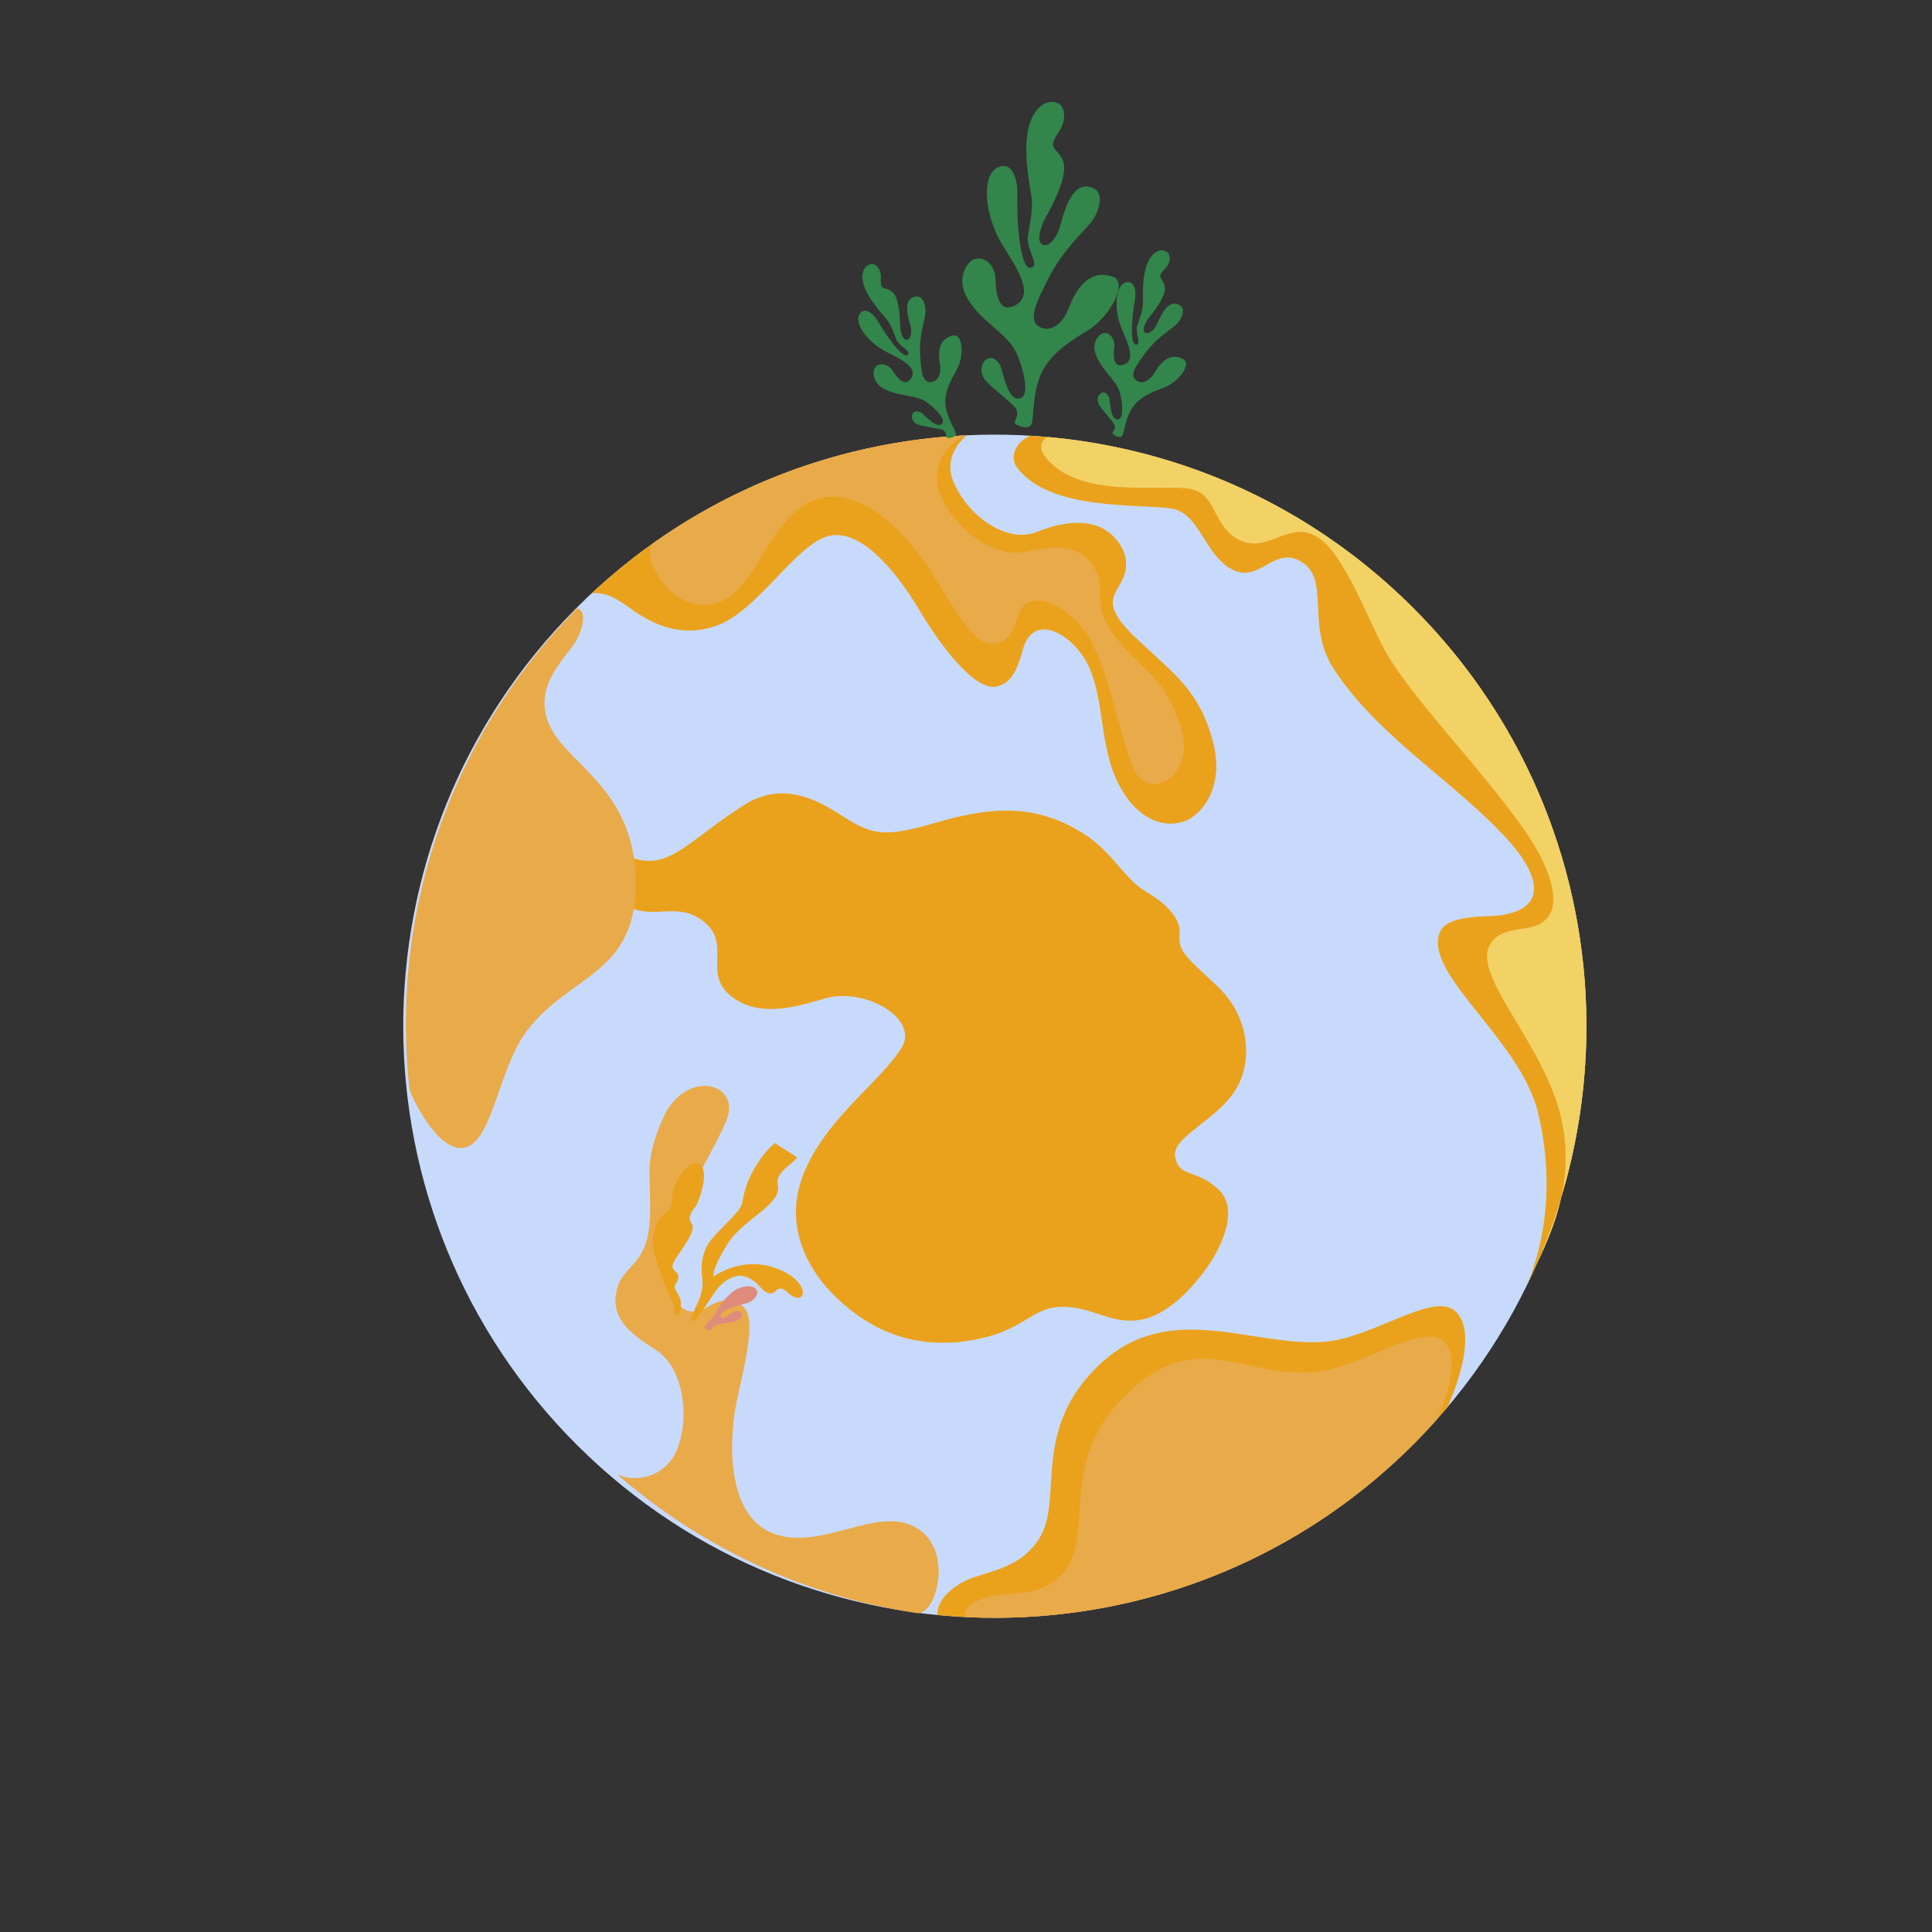 <svg width="281" height="281" viewBox="0 0 281 281" fill="none" xmlns="http://www.w3.org/2000/svg">
<rect x="0" y="0" width="281" height="281" fill="#333333" stroke="none"/>
<path d="M84.048 210.299C50.337 176.806 50.16 122.326 83.653 88.614C117.146 54.903 171.626 54.726 205.338 88.219C239.049 121.712 239.226 176.192 205.733 209.904C172.24 243.615 117.759 243.792 84.048 210.299Z" fill="url(#paint0_linear_595_473)"/>
<path fill-rule="evenodd" clip-rule="evenodd" d="M175.124 184.957C177.615 181.67 180.319 175.979 177.274 173.054C173.998 169.908 171.521 171.401 170.917 168.245C170.351 165.285 177.359 162.875 179.997 158.019C182.144 154.063 181.736 147.824 177.004 143.384C172.271 138.943 171.333 138.314 171.568 135.766C171.803 133.219 168.81 130.915 166.685 129.692C163.548 127.886 161.898 123.991 157.683 121.303C150.535 116.743 143.98 117.353 135.957 119.7C128.099 121.999 126.604 121.295 122.078 118.407C119.123 116.521 114.008 113.529 108.401 116.979C102.796 120.429 99.254 124.253 95.838 125.046C91.314 126.096 88.279 121.774 86.375 122.75C84.472 123.726 85.212 127.904 90.465 131.358C94.846 134.239 98.163 130.875 102.232 133.939C106.868 137.429 101.451 142.044 107.27 145.528C111.397 147.998 116.704 146.14 120.081 145.202C125.939 143.574 133.776 148.234 131.111 152.428C127.723 157.761 119.548 163.06 116.583 171.53C113.618 180 119.045 187.96 126.409 192.376C132.691 196.143 139.336 195.658 144.058 194.307C149.113 192.861 150.577 190.118 154.394 190.065C158.782 190.005 161.67 192.683 165.823 191.968C168.708 191.471 171.838 189.294 175.124 184.957Z" fill="#EAA21D"/>
<path fill-rule="evenodd" clip-rule="evenodd" d="M223.682 161.779C221.097 151.133 206.879 141.574 209.443 135.539C210.538 132.962 216.256 133.407 218.258 133.121C225.009 132.158 224.076 127.45 219.372 122.227C211.823 113.845 200.388 107.193 193.97 97.264C189.998 91.119 193.353 84.6 189.6 81.929C185.455 78.979 183.36 84.891 179.31 82.882C175.26 80.873 174.488 74.718 170.55 73.995C166.308 73.216 152.721 74.466 147.921 68.003C146.862 66.576 147.554 64.408 149.839 63.374C170.021 64.576 189.866 72.849 205.337 88.219C232.203 114.911 237.771 154.932 221.972 187.147C224.275 181.932 226.365 172.827 223.682 161.779Z" fill="#EAA21D"/>
<path fill-rule="evenodd" clip-rule="evenodd" d="M226.992 162.319C224.408 151.674 214.324 142.152 216.618 137.537C217.599 135.564 219.952 135.289 221.953 135.004C228.704 134.04 225.646 126.261 221.581 120.517C215.064 111.31 204.914 101.081 201.313 94.391C198.77 89.666 195.639 80.963 191.886 78.291C187.741 75.341 184.387 80.587 180.338 78.578C176.287 76.569 177.052 71.838 173.114 71.115C168.872 70.336 156.713 72.753 151.913 66.289C150.854 64.862 151.772 63.505 152.736 63.596C171.913 65.384 190.608 73.585 205.337 88.219C232.203 114.911 237.771 154.932 221.972 187.147C224.275 181.932 229.676 173.368 226.992 162.319Z" fill="url(#paint1_linear_595_473)"/>
<path fill-rule="evenodd" clip-rule="evenodd" d="M138.784 70.33C141.145 75.561 146.808 78.99 150.732 77.391C154.656 75.793 159.65 74.984 162.523 78.662C164.333 80.982 163.834 83.136 163.186 84.451C162.049 86.752 160.086 87.941 165.235 92.807C170.869 98.133 174.381 100.337 176.412 107.847C178.2 114.455 174.772 118.706 172.031 119.531C168.174 120.692 164.121 117.994 161.943 112.349C159.766 106.703 160.592 99.487 157.2 94.994C154.573 91.515 150.133 89.656 148.788 94.423C147.971 97.321 147.218 99.323 144.946 99.858C141.972 100.559 137.116 94.461 133.651 88.636C130.185 82.812 124.834 76.488 120.152 78.065C115.469 79.643 110.031 88.989 104.156 91.03C98.281 93.071 93.812 90.007 91.556 88.406C89.983 87.29 88.297 86.064 86.069 86.284C101.488 71.912 120.906 64.249 140.592 63.316C138.806 64.916 137.404 67.274 138.784 70.33Z" fill="#EAA21D"/>
<path fill-rule="evenodd" clip-rule="evenodd" d="M136.547 71.269C138.01 76.02 143.971 81.261 149.018 80.269C153.316 79.425 157.241 78.855 159.366 83.01C160.984 86.175 158.335 88.339 163.031 93.642C167.09 98.224 169.159 98.539 171.617 105.378C174.309 112.868 166.876 117.065 164.698 111.421C162.52 105.776 160.994 96.038 157.602 91.546C154.976 88.067 149.338 85.018 147.992 89.785C147.174 92.683 145.983 93.606 144.098 93.612C141.985 93.619 139.445 89.813 135.979 83.988C132.514 78.163 125.239 70.262 118.623 72.664C111.71 75.174 110.394 85.428 104.559 87.583C97.903 90.039 92.733 80.607 95.131 78.913C108.773 69.277 124.594 64.075 140.592 63.315C137.386 64.407 135.56 68.064 136.547 71.269Z" fill="url(#paint2_linear_595_473)"/>
<path fill-rule="evenodd" clip-rule="evenodd" d="M98.17 211.477C100.402 207.035 99.726 199.127 95.396 196.349C91.71 193.985 88.482 191.68 89.823 187.21C90.845 183.805 94.256 184.077 94.535 176.998C94.776 170.882 93.5 169.222 96.459 162.585C99.699 155.316 107.97 157.43 105.636 163.011C103.301 168.593 97.664 176.678 97.003 182.269C96.492 186.597 98.452 192.7 102.722 190.19C105.318 188.664 106.817 188.823 108.181 190.122C109.711 191.58 108.912 196.085 107.382 202.688C105.852 209.291 105.636 220.029 112.075 222.873C118.802 225.845 126.848 219.354 132.551 221.837C139.056 224.67 136.261 235.057 133.357 234.619C116.841 232.135 101.82 224.942 89.746 214.419C92.816 215.85 96.664 214.473 98.17 211.477Z" fill="url(#paint3_linear_595_473)"/>
<path fill-rule="evenodd" clip-rule="evenodd" d="M141.644 229.414C144.949 228.3 148.804 227.625 151.229 223.639C154.703 217.929 149.846 207.88 160.016 198.381C170.187 188.882 182.251 196.011 192.725 195.15C199.779 194.57 208.561 187.695 211.736 190.769C214.435 193.382 212.693 199.79 210.534 204.655C209.006 206.469 207.404 208.221 205.733 209.905C186.788 228.973 161.129 237.308 136.312 234.894C136.26 232.354 139.179 230.245 141.644 229.413L141.644 229.414Z" fill="#EAA21D"/>
<path fill-rule="evenodd" clip-rule="evenodd" d="M145.271 231.986C148.746 231.686 152.953 231.747 155.378 227.761C158.852 222.051 153.995 212.003 164.165 202.504C174.336 193.004 180.61 200.428 191.085 199.567C198.139 198.987 206.921 192.111 210.096 195.186C212.795 197.799 209.367 206.017 208.766 206.69C207.783 207.787 206.771 208.859 205.733 209.905C187.859 227.895 164.01 236.331 140.528 235.201C139.727 233.693 142.79 232.201 145.271 231.986Z" fill="url(#paint4_linear_595_473)"/>
<path fill-rule="evenodd" clip-rule="evenodd" d="M83.155 94.158C81.056 96.944 78.199 100.033 79.543 104.501C81.469 110.901 92.19 114.003 92.46 127.917C92.73 141.832 83.014 141.537 76.654 149.905C72.372 155.54 71.617 166.668 67.209 166.975C63.461 167.236 59.638 159.195 59.54 158.298C59.38 156.833 59.259 155.364 59.175 153.893C57.737 128.574 67.4 105.194 83.933 88.482C85.59 88.894 84.653 92.169 83.155 94.158Z" fill="url(#paint5_linear_595_473)"/>
<path fill-rule="evenodd" clip-rule="evenodd" d="M103.363 186.025C103.866 185.445 107.723 182.886 112.267 184.263C116.371 185.506 117.256 187.94 116.558 188.592C116.092 189.028 115.209 188.509 114.864 188.251C114.519 187.994 113.987 187.346 113.45 187.402C112.915 187.459 112.745 188.07 112.205 188.118C111.237 188.204 110.653 187.205 110.062 186.668C109.35 186.022 108.056 185.184 106.703 185.717C105.047 186.369 104.419 187.246 103.386 188.811C102.352 190.376 101.848 191.153 101.728 191.227C101.578 191.319 101.361 191.402 100.993 191.064C100.624 190.728 102.013 188.746 102.306 187.835C102.597 186.927 103.363 186.025 103.363 186.025Z" fill="#EAA21D"/>
<path fill-rule="evenodd" clip-rule="evenodd" d="M102.558 192.867C102.636 192.676 103.788 191.678 104.374 190.533C105.137 189.041 106.54 187.702 107.487 187.345C108.623 186.917 109.855 186.977 110.108 187.738C110.327 188.398 109.578 189.156 108.924 189.434C108.087 189.789 104.661 190.337 104.806 191.427C104.886 192.018 105.641 191.483 105.993 191.226C106.611 190.777 107.492 190.442 107.804 190.866C108.127 191.308 107.666 192.106 106.53 192.283C105.42 192.456 104.445 192.578 103.886 192.865C103.358 193.137 103.722 193.261 103.43 193.421C103.094 193.605 102.351 193.376 102.558 192.867Z" fill="#E08C7C"/>
<path fill-rule="evenodd" clip-rule="evenodd" d="M98.604 191.309C98.906 191.259 99.178 189.851 98.955 189.011C98.733 188.17 97.968 187.506 98.146 187.036C98.324 186.567 98.714 186.243 98.664 185.557C98.617 184.935 97.577 184.768 97.86 183.908C98.143 183.048 98.969 182.174 99.997 180.461C100.915 178.931 100.862 178.26 100.531 177.833C100.124 177.308 100.302 176.494 101.111 175.558C101.674 174.907 103.328 170.071 101.689 169.296C100.294 168.636 98.739 170.95 98.234 172.243C97.492 174.142 98.051 174.904 97.393 175.774C96.612 176.807 96.085 176.789 95.498 178.034C95.014 179.06 94.476 180.503 95.676 184.073C96.813 187.451 97.783 189.089 97.956 189.764C98.168 190.594 98.073 191.398 98.604 191.309ZM115.333 168.991C114.58 169.604 113.271 170.676 113.123 171.524C112.975 172.371 113.439 172.649 112.991 173.705C112.11 175.779 107.923 177.86 106.135 180.462C104.651 182.623 103.348 185.414 103.909 185.762C104.471 186.109 101.681 191.517 101.179 191.988C100.677 192.459 100.487 191.933 100.487 191.933C100.844 190.994 102.412 188.112 102.157 186.158C101.902 184.206 102.037 182.363 103.137 180.72C104.235 179.078 107.591 176.393 107.896 175.133C108.2 173.871 108.346 171.601 110.948 168.107C111.494 167.374 112.094 166.752 112.697 166.255L115.936 168.329C115.731 168.608 115.518 168.839 115.333 168.991Z" fill="#EAA21D"/>
<path fill-rule="evenodd" clip-rule="evenodd" d="M126.995 38.415C127.706 38.583 128.109 39.463 128.116 40.173C128.123 40.883 128.021 41.249 128.234 41.642C128.466 42.07 129.398 41.9 130.025 42.726C130.652 43.552 130.891 45.575 130.909 47.08C130.926 48.586 131.419 49.518 131.929 49.417C132.439 49.316 132.624 48.507 132.476 47.648C132.327 46.79 130.928 43.281 133.314 43.12C134.27 43.055 134.747 44.521 134.584 45.736C134.457 46.673 133.682 48.903 133.83 51.489C133.967 53.879 134.08 55.774 135.499 55.555C136.712 55.368 136.863 53.887 136.714 53.029C136.565 52.17 136.046 49.22 138.724 48.785C139.987 48.579 140.314 51.681 139.135 53.798C138.331 55.24 137.3 57.048 137.523 58.951C137.764 61.016 139.165 62.714 139.027 63.192C138.889 63.671 137.715 63.844 137.646 63.584C137.577 63.323 137.668 62.719 136.976 62.488C136.284 62.257 134.825 62.12 133.763 61.838C132.702 61.556 132.439 60.611 132.747 60.127C133.056 59.643 133.707 59.872 133.976 60.02C134.504 60.313 136.323 62.592 137.08 61.537C137.563 60.865 135.73 59.113 134.639 58.408C133.003 57.352 130.351 57.695 128.283 56.37C126.825 55.436 126.854 53.778 127.417 53.293C128.19 52.625 129.317 53.13 129.802 53.878C130.452 54.881 131.588 56.437 132.521 54.99C133.606 53.31 130.539 52.015 128.971 51.212C126.064 49.723 123.754 46.561 125.333 45.355C126.037 44.819 127.11 45.675 127.771 46.859C128.529 48.219 131.326 52.434 132.071 51.561C132.531 51.022 130.825 50.392 130.427 49.481C130.028 48.572 129.656 47.196 128.757 46.184C127.859 45.172 125.491 42.491 125.439 40.41C125.391 38.517 126.679 38.341 126.995 38.415L126.995 38.415Z" fill="#32854B"/>
<path fill-rule="evenodd" clip-rule="evenodd" d="M154.183 15.213C155.054 16.047 154.866 17.686 154.26 18.746C153.654 19.806 153.191 20.266 153.156 21.024C153.116 21.852 154.595 22.368 154.774 24.112C154.954 25.856 153.543 29.056 152.262 31.305C150.98 33.555 150.877 35.346 151.694 35.617C152.51 35.887 153.477 34.84 154.009 33.442C154.541 32.045 155.584 25.683 159.135 27.413C160.557 28.106 159.968 30.675 158.681 32.344C157.687 33.631 154.645 36.302 152.614 40.261C150.736 43.923 149.254 46.829 151.473 47.676C153.369 48.399 154.869 46.326 155.401 44.929C155.932 43.531 157.749 38.724 161.955 40.288C163.939 41.026 161.716 45.9 158.194 48.069C155.793 49.547 152.752 51.38 151.42 54.387C149.974 57.651 150.504 61.33 149.892 61.925C149.28 62.521 147.452 61.809 147.578 61.367C147.706 60.922 148.359 60.101 147.571 59.186C146.782 58.271 144.816 56.864 143.543 55.569C142.27 54.275 142.714 52.655 143.574 52.191C144.435 51.727 145.168 52.604 145.423 53.046C145.924 53.916 146.548 58.801 148.545 57.861C149.817 57.262 148.717 53.147 147.769 51.201C146.346 48.283 142.258 46.602 140.452 42.927C139.178 40.337 140.657 37.901 141.883 37.645C143.566 37.291 144.74 38.971 144.784 40.483C144.844 42.508 145.118 45.755 147.706 44.378C150.714 42.78 147.452 38.326 145.909 35.84C143.045 31.229 142.485 24.627 145.788 24.141C147.259 23.926 148.051 26.084 147.968 28.387C147.872 31.031 148.215 39.597 150.036 38.916C151.162 38.495 149.27 36.152 149.49 34.472C149.709 32.792 150.37 30.443 149.963 28.199C149.557 25.956 148.498 20.02 150.228 16.889C151.801 14.039 153.795 14.84 154.183 15.211L154.183 15.213Z" fill="#32854B"/>
<path fill-rule="evenodd" clip-rule="evenodd" d="M169.901 36.804C170.337 37.39 170.077 38.322 169.624 38.87C169.172 39.417 168.858 39.632 168.768 40.069C168.669 40.546 169.491 41.016 169.437 42.052C169.384 43.088 168.263 44.788 167.305 45.95C166.347 47.112 166.123 48.143 166.578 48.394C167.033 48.645 167.697 48.147 168.136 47.395C168.576 46.643 169.77 43.059 171.697 44.474C172.469 45.041 171.889 46.469 170.981 47.292C170.28 47.927 168.25 49.132 166.696 51.204C165.258 53.119 164.123 54.64 165.349 55.388C166.397 56.027 167.467 54.992 167.907 54.24C168.346 53.488 169.852 50.899 172.18 52.292C173.278 52.95 171.527 55.531 169.261 56.389C167.716 56.973 165.763 57.691 164.706 59.288C163.559 61.022 163.535 63.224 163.121 63.5C162.707 63.777 161.698 63.152 161.813 62.909C161.928 62.666 162.387 62.262 162.007 61.639C161.627 61.016 160.601 59.971 159.971 59.071C159.342 58.171 159.75 57.279 160.297 57.108C160.845 56.937 161.196 57.532 161.305 57.819C161.52 58.382 161.442 61.298 162.7 60.98C163.502 60.777 163.231 58.256 162.852 57.014C162.282 55.152 160.034 53.704 159.308 51.358C158.796 49.704 159.887 48.456 160.63 48.447C161.652 48.435 162.188 49.547 162.076 50.433C161.926 51.618 161.791 53.54 163.437 53.036C165.35 52.451 163.84 49.484 163.16 47.859C161.898 44.846 162.171 40.94 164.156 41.036C165.04 41.08 165.308 42.427 165.049 43.758C164.752 45.286 164.172 50.311 165.304 50.124C166.004 50.009 165.106 48.427 165.388 47.475C165.67 46.522 166.273 45.231 166.238 43.878C166.204 42.526 166.123 38.949 167.425 37.325C168.609 35.847 169.707 36.543 169.901 36.803L169.901 36.804Z" fill="#32854B"/>
<defs>
<linearGradient id="paint0_linear_595_473" x1="-3297.77" y1="160.437" x2="-20506.5" y2="216.193" gradientUnits="userSpaceOnUse">
<stop stop-color="#C8DAFC"/>
<stop offset="1" stop-color="#FFF8F8"/>
</linearGradient>
<linearGradient id="paint1_linear_595_473" x1="-8701.18" y1="-520.611" x2="-4581.25" y2="-4667.39" gradientUnits="userSpaceOnUse">
<stop stop-color="#E9AA4A"/>
<stop offset="1" stop-color="#F2D265"/>
</linearGradient>
<linearGradient id="paint2_linear_595_473" x1="-649.616" y1="-1325.34" x2="-6987.08" y2="1686.65" gradientUnits="userSpaceOnUse">
<stop stop-color="#E9AA4A"/>
<stop offset="1" stop-color="#EA971D"/>
</linearGradient>
<linearGradient id="paint3_linear_595_473" x1="-300.827" y1="1763.7" x2="6358.37" y2="3975.17" gradientUnits="userSpaceOnUse">
<stop stop-color="#E9AA4A"/>
<stop offset="1" stop-color="#EA971D"/>
</linearGradient>
<linearGradient id="paint4_linear_595_473" x1="-2513.02" y1="2946.33" x2="-4976.24" y2="499.06" gradientUnits="userSpaceOnUse">
<stop stop-color="#E9AA4A"/>
<stop offset="1" stop-color="#EA971D"/>
</linearGradient>
<linearGradient id="paint5_linear_595_473" x1="-159.519" y1="-3697.32" x2="3307.14" y2="-3894.21" gradientUnits="userSpaceOnUse">
<stop stop-color="#E9AA4A"/>
<stop offset="1" stop-color="#EA971D"/>
</linearGradient>
</defs>
</svg>
